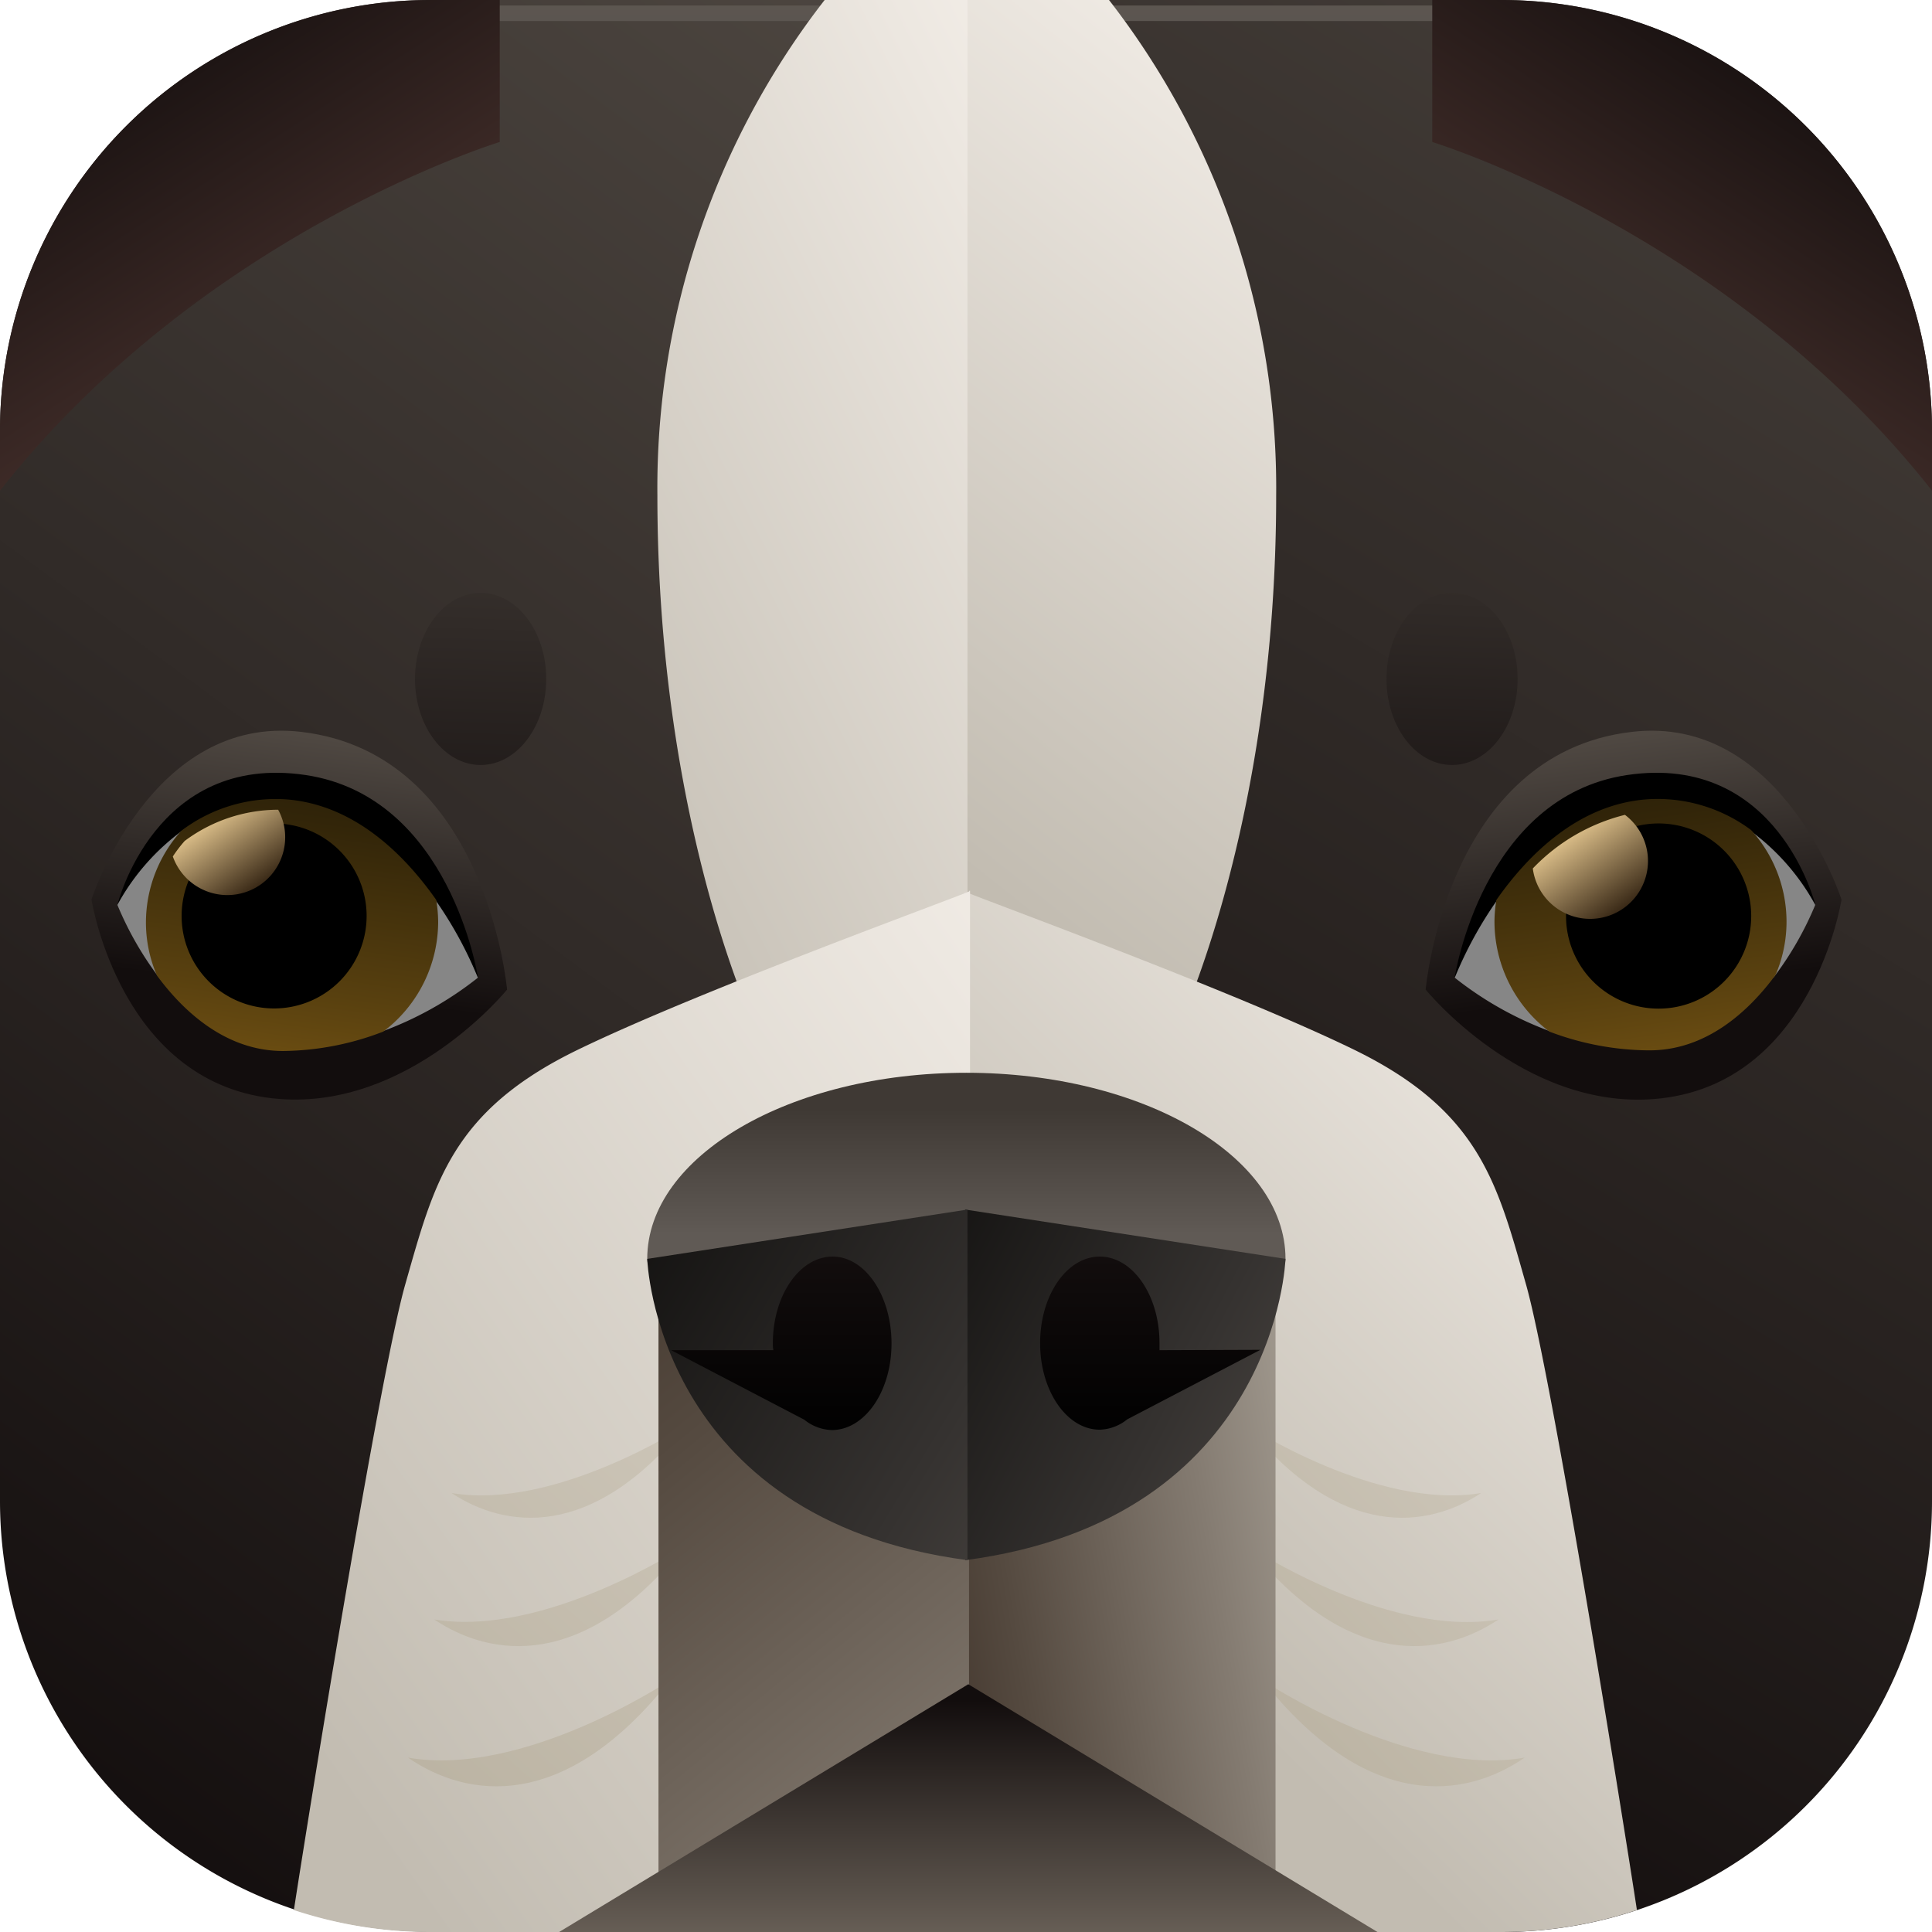 <svg xmlns="http://www.w3.org/2000/svg" xmlns:xlink="http://www.w3.org/1999/xlink" viewBox="0 0 211.16 211.16"><defs><style>.cls-1{fill-rule:evenodd;fill:url(#linear-gradient);}.cls-2{fill:url(#linear-gradient-2);}.cls-3{fill:url(#linear-gradient-3);}.cls-4{fill:url(#linear-gradient-4);}.cls-5{fill:url(#linear-gradient-5);}.cls-6{fill:url(#linear-gradient-6);}.cls-7{fill:url(#linear-gradient-7);}.cls-8{fill:url(#linear-gradient-8);}.cls-9{fill:url(#linear-gradient-9);}.cls-10{fill:url(#linear-gradient-10);}.cls-11{fill:url(#linear-gradient-11);}.cls-12{fill:url(#linear-gradient-12);}.cls-13{fill:url(#linear-gradient-13);}.cls-14{fill:url(#linear-gradient-14);}.cls-15{fill:url(#linear-gradient-15);}.cls-16{fill:url(#linear-gradient-16);}.cls-17{fill:url(#linear-gradient-17);}.cls-18{fill:#868686;}.cls-19{fill:url(#linear-gradient-18);}.cls-20{fill:url(#linear-gradient-19);}.cls-21{fill:url(#linear-gradient-20);}.cls-22{fill:url(#linear-gradient-21);}.cls-23{fill:url(#linear-gradient-22);}.cls-24{fill:url(#linear-gradient-23);}.cls-25{fill:url(#linear-gradient-24);}.cls-26{fill:url(#linear-gradient-25);}.cls-27{fill:url(#linear-gradient-26);}</style><linearGradient id="linear-gradient" x1="143.08" y1="22.73" x2="7.53" y2="206.41" gradientUnits="userSpaceOnUse"><stop offset="0" stop-color="#4f4842"/><stop offset="1" stop-color="#120d0d"/></linearGradient><linearGradient id="linear-gradient-2" x1="228.16" y1="-26.97" x2="99.83" y2="185.58" xlink:href="#linear-gradient"/><linearGradient id="linear-gradient-3" x1="105.58" y1="27.14" x2="105.58" y2="-44.33" gradientUnits="userSpaceOnUse"><stop offset="0" stop-color="#4f4842"/><stop offset="1" stop-color="#726d69"/></linearGradient><linearGradient id="linear-gradient-4" x1="154.23" y1="9.71" x2="93.8" y2="85.71" gradientUnits="userSpaceOnUse"><stop offset="0" stop-color="#f5f0ea"/><stop offset="1" stop-color="#c2bcb1"/></linearGradient><linearGradient id="linear-gradient-5" x1="132.63" y1="35.24" x2="49.31" y2="77.36" xlink:href="#linear-gradient-4"/><linearGradient id="linear-gradient-6" x1="186.35" y1="108.29" x2="121.49" y2="173.94" xlink:href="#linear-gradient-4"/><linearGradient id="linear-gradient-7" x1="140.75" y1="122.88" x2="37.22" y2="196.05" xlink:href="#linear-gradient-4"/><linearGradient id="linear-gradient-8" x1="226.74" y1="100.35" x2="133.94" y2="191.11" gradientUnits="userSpaceOnUse"><stop offset="0" stop-color="#f5f0ea"/><stop offset="1" stop-color="#b9b1a0"/></linearGradient><linearGradient id="linear-gradient-9" x1="155.13" y1="67.83" x2="39.3" y2="198.22" xlink:href="#linear-gradient-8"/><linearGradient id="linear-gradient-10" x1="84.18" y1="178.14" x2="158.22" y2="165.56" gradientUnits="userSpaceOnUse"><stop offset="0" stop-color="#2d2017"/><stop offset="0.13" stop-color="#382b22"/><stop offset="0.35" stop-color="#554a40"/><stop offset="0.65" stop-color="#847b71"/><stop offset="1" stop-color="#c2bcb1"/></linearGradient><linearGradient id="linear-gradient-11" x1="37.08" y1="108.07" x2="149.78" y2="246.2" xlink:href="#linear-gradient-10"/><linearGradient id="linear-gradient-12" x1="105.62" y1="121.24" x2="105.62" y2="134.87" gradientUnits="userSpaceOnUse"><stop offset="0" stop-color="#3f3934"/><stop offset="1" stop-color="#605a55"/></linearGradient><linearGradient id="linear-gradient-13" x1="136.82" y1="161.28" x2="74.39" y2="128.67" gradientUnits="userSpaceOnUse"><stop offset="0" stop-color="#423e3b"/><stop offset="0.16" stop-color="#353230"/><stop offset="0.71" stop-color="#0f0e0d"/><stop offset="1"/></linearGradient><linearGradient id="linear-gradient-14" x1="116.72" y1="160.49" x2="44.11" y2="116.61" xlink:href="#linear-gradient-13"/><linearGradient id="linear-gradient-15" x1="105.83" y1="214.7" x2="105.83" y2="185.82" gradientUnits="userSpaceOnUse"><stop offset="0" stop-color="#72695f"/><stop offset="1" stop-color="#120d0d"/></linearGradient><linearGradient id="linear-gradient-16" x1="105.6" y1="157.6" x2="105.6" y2="137.42" gradientUnits="userSpaceOnUse"><stop offset="0"/><stop offset="1" stop-color="#120d0d"/></linearGradient><linearGradient id="linear-gradient-17" x1="175.67" y1="80.71" x2="179.19" y2="108.35" xlink:href="#linear-gradient"/><linearGradient id="linear-gradient-18" x1="182.25" y1="121.84" x2="176.41" y2="79.88" gradientUnits="userSpaceOnUse"><stop offset="0" stop-color="#7a5714"/><stop offset="0.33" stop-color="#58400f"/><stop offset="0.77" stop-color="#322509"/><stop offset="1" stop-color="#231b07"/></linearGradient><linearGradient id="linear-gradient-19" x1="171.81" y1="91.26" x2="178.01" y2="100.13" gradientUnits="userSpaceOnUse"><stop offset="0" stop-color="#d9bc87"/><stop offset="1" stop-color="#291a0b"/></linearGradient><linearGradient id="linear-gradient-20" x1="2858.61" y1="80.71" x2="2862.13" y2="108.35" gradientTransform="matrix(-1, 0, 0, 1, 2894.18, 0)" xlink:href="#linear-gradient"/><linearGradient id="linear-gradient-21" x1="2865.19" y1="121.84" x2="2859.35" y2="79.88" gradientTransform="matrix(-1, 0, 0, 1, 2894.18, 0)" xlink:href="#linear-gradient-18"/><linearGradient id="linear-gradient-22" x1="23.41" y1="89.49" x2="28.98" y2="97.48" xlink:href="#linear-gradient-19"/><linearGradient id="linear-gradient-23" x1="40.55" y1="47.31" x2="11.25" y2="1.95" gradientUnits="userSpaceOnUse"><stop offset="0" stop-color="#503732"/><stop offset="1" stop-color="#120d0d"/></linearGradient><linearGradient id="linear-gradient-24" x1="2888.25" y1="49.01" x2="2858.95" y2="3.65" gradientTransform="matrix(-1, 0, 0, 1, 3057.76, 0)" xlink:href="#linear-gradient-23"/><linearGradient id="linear-gradient-25" x1="160.22" y1="32.57" x2="157.78" y2="99.72" xlink:href="#linear-gradient"/><linearGradient id="linear-gradient-26" x1="53.95" y1="35.18" x2="51.51" y2="102.32" xlink:href="#linear-gradient"/></defs><title>Asset 2</title><g id="Layer_2" data-name="Layer 2"><g id="Layer_1-2" data-name="Layer 1"><path class="cls-1" d="M47.06,0h69.76a47.06,47.06,0,0,1,47.06,47.06v117a47.06,47.06,0,0,1-47.06,47.06H47.06A47.06,47.06,0,0,1,0,164.1v-117A47.06,47.06,0,0,1,47.06,0Z"/><path class="cls-2" d="M164.1,0H105.6V211.16h58.5a47.06,47.06,0,0,0,47.06-47.06v-117A47.06,47.06,0,0,0,164.1,0Z"/><path class="cls-3" d="M163.7.6H47.47A46.73,46.73,0,0,0,.73,47.34v3C.73,23.26,21.65,2.3,47.47,2.3H163.7c25.81,0,46.73,20.33,46.73,48.05v-3A46.73,46.73,0,0,0,163.7.6Z"/><path class="cls-4" d="M105.6,105.56,128.48,113s11-22.5,11-58.83A86.92,86.92,0,0,0,121.21,0H105.6Z"/><path class="cls-5" d="M105.74,105.56,82.85,113s-11-22.5-11-58.83A86.86,86.86,0,0,1,90.13,0h15.61Z"/><path class="cls-6" d="M178.91,208.76c-1.76-11.49-9.37-58.68-12.12-68.37-3.13-11-5-18.92-18.75-25.64-13.16-6.42-40.32-16.32-42.64-17.32v-.07l-.08,0,0,0V211.16H164A47.18,47.18,0,0,0,178.91,208.76Z"/><path class="cls-7" d="M32.12,208.76c1.77-11.49,9.41-58.68,12.17-68.37,3.14-11,5-18.92,18.83-25.64,13.21-6.42,40.49-16.32,42.81-17.32v-.07l.09,0,0,0V211.16h-59A47.55,47.55,0,0,1,32.12,208.76Z"/><path class="cls-8" d="M161.89,163.18c-11.3,1.92-25.58-7.36-25.58-7.36C146.6,168.48,156.12,167,161.89,163.18ZM163.78,177c-12.08,2.08-27.35-8-27.35-8C147.43,182.7,157.63,181.13,163.78,177ZM138,183.65c11.54,14.56,22.21,12.89,28.64,8.45C154,194.32,138,183.65,138,183.65Z"/><path class="cls-9" d="M74.92,155.82s-14.27,9.28-25.57,7.36C55.11,167,64.64,168.48,74.92,155.82ZM74.81,169S59.54,179,47.46,177C53.61,181.13,63.8,182.7,74.81,169ZM44.59,192.1c6.43,4.44,17.1,6.11,28.63-8.45C73.22,183.65,57.23,194.32,44.59,192.1Z"/><rect class="cls-10" x="105.47" y="133.74" width="33.94" height="75.81"/><rect class="cls-11" x="71.97" y="133.74" width="33.94" height="75.81"/><path class="cls-12" d="M140.5,137.59c0,4-15.62,7.91-34.88,7.91S70.74,142,70.74,137.59c0-11.23,15.62-20.34,34.88-20.34S140.5,126.36,140.5,137.59Z"/><path class="cls-13" d="M140.5,137.59s-.9,28.44-35,32.93V132.2Z"/><path class="cls-14" d="M70.74,137.59s.9,28.44,35,32.93V132.2Z"/><polygon class="cls-15" points="105.83 184.08 61.11 211.16 150.55 211.16 105.83 184.08"/><path class="cls-16" d="M126.73,147.57c0-.26,0-.51,0-.77,0-5.22-2.92-9.46-6.53-9.46s-6.52,4.24-6.52,9.46,2.92,9.46,6.52,9.46a5,5,0,0,0,3-1.13v0l14.56-7.6ZM91,137.34c-3.6,0-6.53,4.24-6.53,9.46,0,.26,0,.51.06.77H73.36l14.55,7.6v0a5,5,0,0,0,3,1.13c3.61,0,6.53-4.23,6.53-9.46S94.56,137.34,91,137.34Z"/><path class="cls-17" d="M155.82,108.16S158.05,82.42,178.27,80c16.46-2,23,18.32,23,18.32s-3.16,20.42-20.48,21.8C166.44,121.25,155.82,108.16,155.82,108.16Z"/><path d="M182.05,101.37l16.36-2.47s-4.08-16.66-20.59-14.19C162,87.09,159,106.79,159,106.79Z"/><path class="cls-18" d="M159,106.86a43.31,43.31,0,0,1,4.66-8.52c6.7.4,18.4-2.86,27.38-7.74a24.74,24.74,0,0,1,7.36,8.3,35.84,35.84,0,0,1-4.54,7.92c-5.92,1-19.22,4.08-24.16,6A37.84,37.84,0,0,1,159,106.86Z"/><path class="cls-19" d="M169.34,112.75a15.09,15.09,0,0,1-6-12,14.55,14.55,0,0,1,.21-2.39c3.51-5,9-10.47,16.5-11a17.09,17.09,0,0,1,11.35,3.37,14.94,14.94,0,0,1,3.86,10,14.72,14.72,0,0,1-1.2,5.83c-3,4.07-7.63,8.24-13.78,8.24A31.12,31.12,0,0,1,169.34,112.75Z"/><path d="M171.16,100.11A10.12,10.12,0,1,0,181.28,90,10.12,10.12,0,0,0,171.16,100.11Z"/><path class="cls-20" d="M177.6,89.06a20.87,20.87,0,0,0-10.07,5.86,6.32,6.32,0,1,0,10.07-5.86Z"/><path class="cls-21" d="M55.42,108.16S53.19,82.42,33,80C16.51,78,10,98.31,10,98.31s3.17,20.42,20.49,21.8C44.8,121.25,55.42,108.16,55.42,108.16Z"/><path d="M29.19,101.37,12.83,98.9s4.08-16.66,20.59-14.19c15.82,2.38,18.81,22.08,18.81,22.08Z"/><path class="cls-18" d="M52.23,106.86a43.31,43.31,0,0,0-4.66-8.52c-6.71.4-18.41-2.86-27.39-7.74a24.78,24.78,0,0,0-7.35,8.3,36,36,0,0,0,4.53,7.92c5.92,1,19.23,4.08,24.17,6A37.84,37.84,0,0,0,52.23,106.86Z"/><path class="cls-22" d="M41.89,112.75a15.07,15.07,0,0,0,6-12,15.73,15.73,0,0,0-.21-2.39c-3.51-5-9-10.47-16.5-11A17.09,17.09,0,0,0,19.82,90.8a15,15,0,0,0-3.87,10,14.55,14.55,0,0,0,1.21,5.83c3,4.07,7.63,8.24,13.78,8.24A31.06,31.06,0,0,0,41.89,112.75Z"/><path d="M40.07,100.11A10.11,10.11,0,1,1,30,90,10.11,10.11,0,0,1,40.07,100.11Z"/><path class="cls-23" d="M20.19,91.91a14.41,14.41,0,0,0-1.3,1.7A6.32,6.32,0,0,0,31.17,91.5a6.26,6.26,0,0,0-.77-3A17.12,17.12,0,0,0,20.19,91.91Z"/><path class="cls-24" d="M54.62,15.52V0H47.06A47.06,47.06,0,0,0,0,47.06v6.57C22.24,25.39,54.62,15.52,54.62,15.52Z"/><path class="cls-25" d="M156.54,15.52V0h7.56a47.06,47.06,0,0,1,47.06,47.06v6.57C188.92,25.39,156.54,15.52,156.54,15.52Z"/><path class="cls-26" d="M165.87,74.21c0,5.19-3.21,9.4-7.17,9.4s-7.16-4.21-7.16-9.4,3.21-9.41,7.16-9.41S165.87,69,165.87,74.21Z"/><path class="cls-27" d="M59.7,74.21c0,5.19-3.21,9.4-7.17,9.4s-7.17-4.21-7.17-9.4,3.21-9.41,7.17-9.41S59.7,69,59.7,74.21Z"/></g></g></svg>